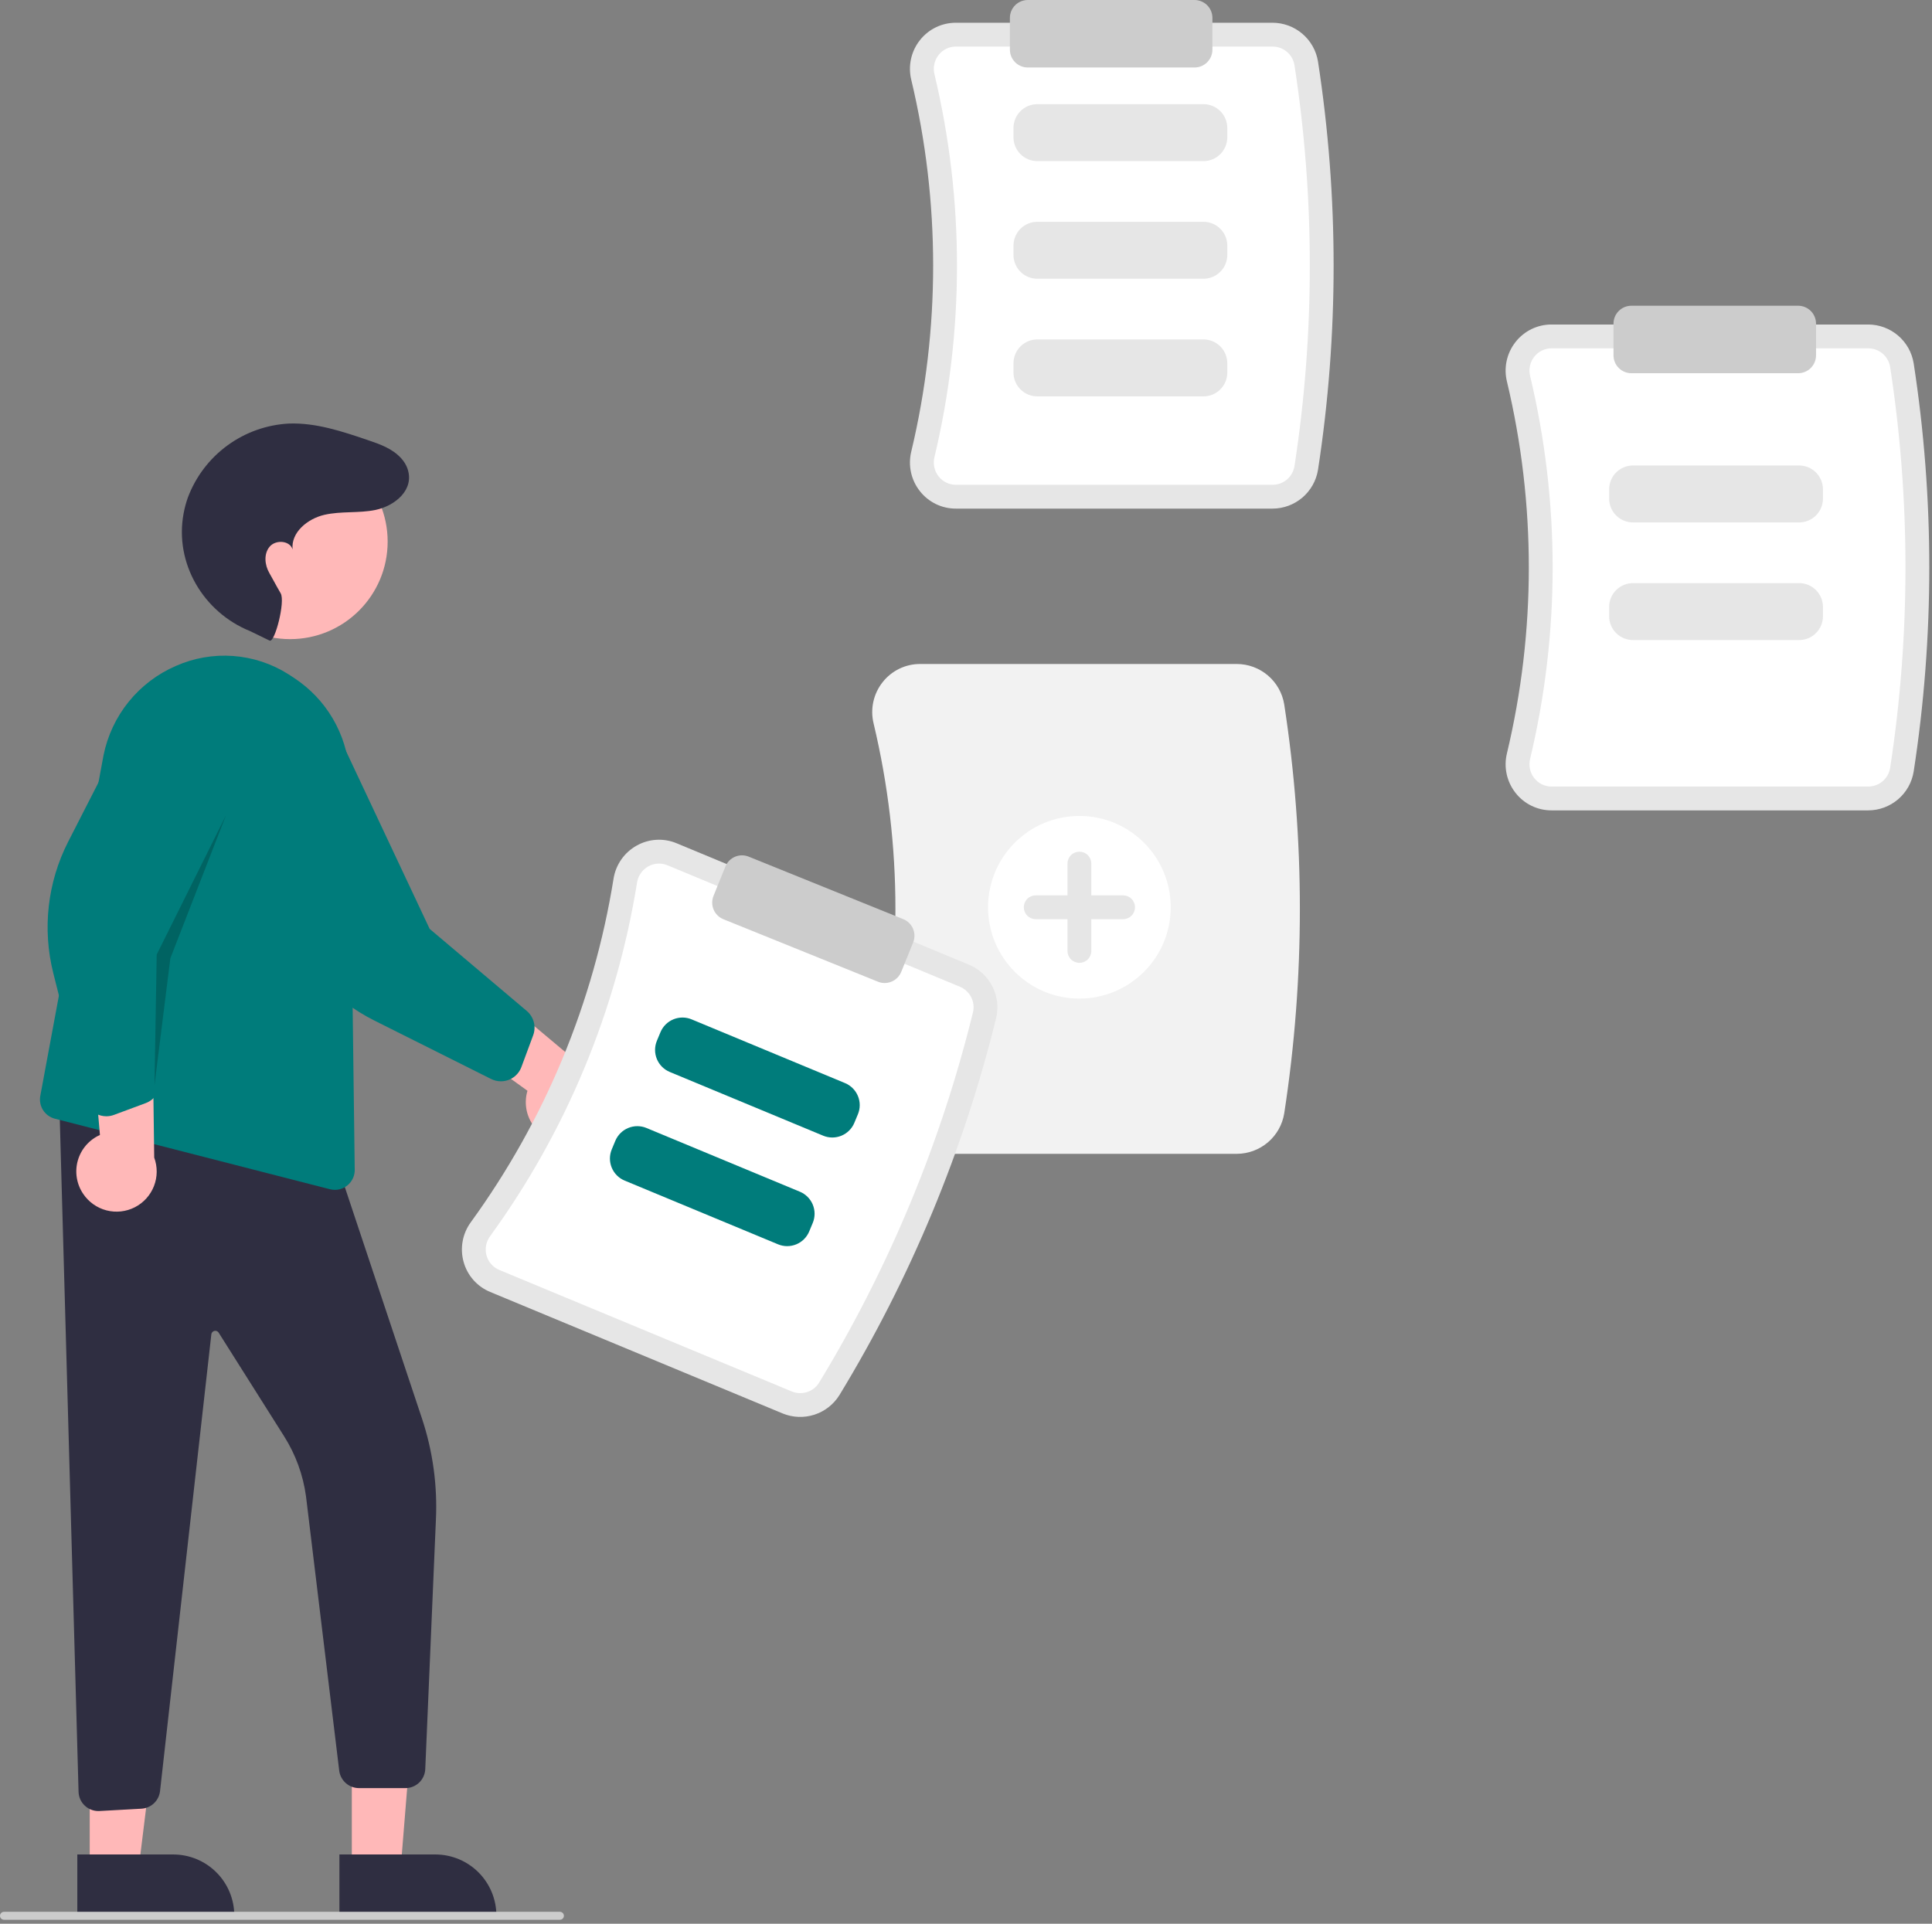 <svg width="242" height="241" viewBox="0 0 242 241" fill="none" xmlns="http://www.w3.org/2000/svg">
<rect x="0" y="0" width="242" height="241" fill="#808080" stroke="none"/>
<g clip-path="url(#clip0_1688_3762)">
<path d="M159.4 63.717H119.736C118.867 63.72 118.01 63.525 117.228 63.146C116.447 62.767 115.762 62.215 115.226 61.532C114.68 60.842 114.299 60.037 114.112 59.178C113.924 58.319 113.935 57.428 114.144 56.574C117.799 41.262 117.799 25.304 114.143 9.992C113.935 9.138 113.924 8.248 114.112 7.388C114.299 6.529 114.68 5.724 115.226 5.035C115.762 4.351 116.447 3.799 117.228 3.421C118.01 3.042 118.867 2.846 119.736 2.849H159.4C160.77 2.853 162.093 3.343 163.135 4.232C164.177 5.12 164.87 6.35 165.09 7.702C167.7 24.656 167.7 41.91 165.09 58.865C164.87 60.217 164.177 61.446 163.135 62.335C162.093 63.224 160.77 63.713 159.4 63.717Z" fill="#E6E6E6"/>
<path d="M119.738 5.834C119.321 5.832 118.909 5.926 118.534 6.108C118.158 6.29 117.829 6.554 117.572 6.883C117.307 7.219 117.122 7.611 117.031 8.029C116.94 8.447 116.946 8.881 117.048 9.297C120.813 25.066 120.813 41.501 117.048 57.27C116.946 57.686 116.94 58.119 117.031 58.537C117.122 58.956 117.307 59.348 117.572 59.684C117.829 60.012 118.158 60.277 118.534 60.459C118.909 60.641 119.321 60.734 119.738 60.733H159.402C160.06 60.733 160.697 60.5 161.198 60.075C161.7 59.65 162.035 59.06 162.143 58.412C164.707 41.758 164.707 24.809 162.143 8.155C162.035 7.506 161.7 6.917 161.198 6.492C160.697 6.067 160.06 5.834 159.402 5.834L119.738 5.834Z" fill="white"/>
<path d="M150.746 20.185H129.932C129.14 20.184 128.382 19.869 127.822 19.309C127.263 18.75 126.948 17.991 126.947 17.2V16.034C126.948 15.243 127.263 14.484 127.822 13.925C128.382 13.365 129.14 13.05 129.932 13.05H150.746C151.537 13.05 152.296 13.365 152.855 13.925C153.415 14.484 153.729 15.243 153.73 16.034V17.2C153.729 17.991 153.415 18.75 152.855 19.309C152.296 19.869 151.537 20.184 150.746 20.185Z" fill="#E6E6E6"/>
<path d="M150.746 34.921H129.932C129.14 34.92 128.382 34.605 127.822 34.046C127.263 33.486 126.948 32.727 126.947 31.936V30.77C126.948 29.979 127.263 29.22 127.822 28.661C128.382 28.101 129.14 27.787 129.932 27.786H150.746C151.537 27.787 152.296 28.101 152.855 28.661C153.415 29.22 153.729 29.979 153.73 30.77V31.936C153.729 32.727 153.415 33.486 152.855 34.046C152.296 34.605 151.537 34.92 150.746 34.921Z" fill="#E6E6E6"/>
<path d="M150.746 49.657H129.932C129.14 49.656 128.382 49.341 127.822 48.782C127.263 48.222 126.948 47.464 126.947 46.673V45.506C126.948 44.715 127.263 43.956 127.822 43.397C128.382 42.837 129.14 42.523 129.932 42.522H150.746C151.537 42.523 152.296 42.837 152.855 43.397C153.415 43.956 153.729 44.715 153.73 45.506V46.673C153.729 47.464 153.415 48.222 152.855 48.782C152.296 49.341 151.537 49.656 150.746 49.657Z" fill="#E6E6E6"/>
<path d="M234.013 101.521H194.349C193.48 101.524 192.623 101.328 191.842 100.95C191.06 100.571 190.375 100.019 189.839 99.336C189.294 98.646 188.913 97.841 188.725 96.982C188.537 96.123 188.548 95.232 188.757 94.377C192.412 79.066 192.412 63.108 188.757 47.796C188.548 46.942 188.537 46.051 188.725 45.192C188.913 44.333 189.294 43.528 189.839 42.838C190.375 42.155 191.06 41.603 191.841 41.224C192.623 40.846 193.48 40.65 194.349 40.653H234.013C235.383 40.657 236.706 41.147 237.748 42.035C238.79 42.924 239.483 44.154 239.703 45.505C242.314 62.46 242.314 79.714 239.703 96.669C239.483 98.02 238.79 99.25 237.748 100.139C236.706 101.027 235.383 101.517 234.013 101.521Z" fill="#E6E6E6"/>
<path d="M194.349 43.637C193.932 43.636 193.52 43.73 193.145 43.911C192.77 44.093 192.441 44.358 192.183 44.686C191.918 45.022 191.733 45.414 191.642 45.833C191.551 46.251 191.557 46.684 191.659 47.1C195.424 62.87 195.424 79.304 191.659 95.073C191.557 95.489 191.551 95.923 191.642 96.341C191.733 96.759 191.918 97.151 192.183 97.487C192.441 97.815 192.77 98.081 193.145 98.262C193.52 98.444 193.932 98.538 194.349 98.537H234.014C234.671 98.537 235.308 98.303 235.81 97.878C236.311 97.453 236.646 96.864 236.754 96.215C239.318 79.561 239.318 62.613 236.754 45.959C236.646 45.31 236.311 44.721 235.81 44.295C235.308 43.87 234.671 43.637 234.014 43.637L194.349 43.637Z" fill="white"/>
<path d="M154.924 144.547H115.26C114.354 144.55 113.459 144.346 112.644 143.951C111.829 143.556 111.114 142.98 110.555 142.267C109.986 141.548 109.588 140.709 109.393 139.813C109.197 138.917 109.208 137.988 109.426 137.097C113.072 121.823 113.072 105.906 109.426 90.632C109.208 89.741 109.197 88.812 109.393 87.916C109.588 87.02 109.986 86.181 110.555 85.462C111.114 84.749 111.829 84.173 112.644 83.778C113.459 83.383 114.354 83.179 115.26 83.182H154.924C156.353 83.186 157.734 83.697 158.821 84.624C159.908 85.552 160.631 86.835 160.86 88.245C163.474 105.225 163.474 122.504 160.86 139.484C160.631 140.894 159.908 142.177 158.821 143.104C157.734 144.032 156.353 144.543 154.924 144.547Z" fill="#F2F2F2"/>
<path d="M225.357 65.449H204.543C203.752 65.448 202.993 65.134 202.434 64.574C201.874 64.015 201.559 63.256 201.559 62.465V61.299C201.559 60.507 201.874 59.749 202.434 59.189C202.993 58.63 203.752 58.315 204.543 58.314H225.357C226.149 58.315 226.907 58.63 227.467 59.189C228.026 59.749 228.341 60.507 228.342 61.299V62.465C228.341 63.256 228.026 64.015 227.467 64.574C226.907 65.134 226.149 65.448 225.357 65.449Z" fill="#E6E6E6"/>
<path d="M225.357 80.186H204.543C203.752 80.185 202.993 79.87 202.434 79.311C201.874 78.751 201.559 77.992 201.559 77.201V76.035C201.559 75.244 201.874 74.485 202.434 73.926C202.993 73.366 203.752 73.051 204.543 73.05H225.357C226.149 73.051 226.907 73.366 227.467 73.926C228.026 74.485 228.341 75.244 228.342 76.035V77.201C228.341 77.992 228.026 78.751 227.467 79.311C226.907 79.87 226.149 80.185 225.357 80.186Z" fill="#E6E6E6"/>
<path d="M135.202 125.1C141.521 125.1 146.643 119.978 146.643 113.659C146.643 107.341 141.521 102.219 135.202 102.219C128.884 102.219 123.762 107.341 123.762 113.659C123.762 119.978 128.884 125.1 135.202 125.1Z" fill="white"/>
<path d="M140.676 112.167H136.696V108.188C136.696 107.792 136.539 107.412 136.259 107.133C135.979 106.853 135.6 106.696 135.204 106.696C134.808 106.696 134.429 106.853 134.149 107.133C133.869 107.412 133.712 107.792 133.712 108.188V112.167H129.732C129.337 112.167 128.957 112.324 128.677 112.604C128.397 112.884 128.24 113.264 128.24 113.659C128.24 114.055 128.397 114.435 128.677 114.715C128.957 114.994 129.337 115.152 129.732 115.152H133.712V119.131C133.712 119.527 133.869 119.906 134.149 120.186C134.429 120.466 134.808 120.623 135.204 120.623C135.6 120.623 135.979 120.466 136.259 120.186C136.539 119.906 136.696 119.527 136.696 119.131V115.152H140.676C141.071 115.152 141.451 114.994 141.731 114.715C142.011 114.435 142.168 114.055 142.168 113.659C142.168 113.264 142.011 112.884 141.731 112.604C141.451 112.324 141.071 112.167 140.676 112.167Z" fill="#E6E6E6"/>
<path d="M149.628 8.456H128.736C128.143 8.455 127.574 8.219 127.154 7.8C126.735 7.38 126.499 6.811 126.498 6.218V2.238C126.499 1.645 126.735 1.076 127.154 0.656C127.574 0.237 128.143 0.001 128.736 0H149.628C150.221 0.001 150.79 0.237 151.21 0.656C151.629 1.076 151.866 1.645 151.866 2.238V6.218C151.866 6.811 151.629 7.38 151.21 7.8C150.79 8.219 150.221 8.455 149.628 8.456Z" fill="#CCCCCC"/>
<path d="M225.235 46.757H204.344C203.75 46.756 203.181 46.52 202.762 46.101C202.342 45.681 202.106 45.112 202.105 44.519V40.539C202.106 39.946 202.342 39.377 202.762 38.957C203.181 38.538 203.75 38.302 204.344 38.301H225.235C225.829 38.302 226.398 38.538 226.817 38.957C227.237 39.377 227.473 39.946 227.474 40.539V44.519C227.473 45.112 227.237 45.681 226.817 46.101C226.398 46.52 225.829 46.756 225.235 46.757Z" fill="#CCCCCC"/>
<path d="M44.069 234.313H50.168L52.074 210.791H44.068L44.069 234.313Z" fill="#FFB8B8"/>
<path d="M42.514 232.322L54.523 232.321H54.524C55.529 232.321 56.524 232.519 57.453 232.904C58.381 233.288 59.225 233.852 59.935 234.563C60.646 235.274 61.21 236.117 61.594 237.046C61.979 237.974 62.177 238.97 62.177 239.975V240.223L42.514 240.224L42.514 232.322Z" fill="#2F2E41"/>
<path d="M11.239 234.313H17.338L20.239 210.791H11.238L11.239 234.313Z" fill="#FFB8B8"/>
<path d="M9.684 232.322L21.693 232.321H21.694C22.699 232.321 23.694 232.519 24.622 232.904C25.551 233.288 26.395 233.852 27.105 234.563C27.816 235.274 28.38 236.117 28.765 237.046C29.149 237.974 29.347 238.97 29.347 239.975V240.223L9.684 240.224L9.684 232.322Z" fill="#2F2E41"/>
<path d="M12.323 226.882C11.7 226.882 11.101 226.648 10.644 226.226C10.398 226.002 10.2 225.731 10.062 225.429C9.924 225.126 9.849 224.799 9.84 224.467L7.395 136.816L42.12 145.497L52.834 177.639C54.215 181.773 54.813 186.13 54.597 190.484L53.267 221.64C53.236 222.279 52.962 222.881 52.499 223.322C52.036 223.762 51.422 224.008 50.783 224.008H44.958C44.357 224.005 43.777 223.786 43.324 223.39C42.872 222.995 42.577 222.449 42.494 221.854L38.331 187.462C37.967 184.779 37.029 182.206 35.579 179.919L27.387 166.948C27.332 166.862 27.252 166.794 27.158 166.755C27.063 166.716 26.958 166.706 26.858 166.729C26.758 166.751 26.668 166.804 26.599 166.88C26.53 166.955 26.486 167.051 26.473 167.152L20.044 224.399C19.975 224.98 19.704 225.517 19.277 225.917C18.851 226.317 18.297 226.554 17.713 226.586L12.464 226.878C12.417 226.881 12.37 226.882 12.323 226.882Z" fill="#2F2E41"/>
<path d="M36.34 80.068C43.087 80.068 48.557 74.598 48.557 67.851C48.557 61.103 43.087 55.633 36.34 55.633C29.593 55.633 24.123 61.103 24.123 67.851C24.123 74.598 29.593 80.068 36.34 80.068Z" fill="#FFB8B8"/>
<path d="M41.952 149.061C41.742 149.061 41.532 149.034 41.329 148.982L6.875 140.148C6.259 139.99 5.727 139.603 5.388 139.065C5.05 138.527 4.93 137.879 5.053 137.255L12.966 94.632C13.459 92.168 14.542 89.86 16.124 87.907C17.705 85.955 19.736 84.415 22.044 83.42C24.292 82.425 26.75 81.999 29.203 82.179C31.654 82.359 34.025 83.139 36.103 84.452C36.586 84.753 37.072 85.081 37.547 85.428C39.462 86.84 41.023 88.677 42.108 90.793C43.194 92.91 43.774 95.25 43.804 97.629L44.433 146.539C44.437 146.868 44.376 147.194 44.254 147.5C44.131 147.805 43.949 148.083 43.718 148.317C43.488 148.552 43.213 148.738 42.91 148.866C42.606 148.994 42.281 149.06 41.952 149.061Z" fill="#007C7B"/>
<path d="M10.421 149.563C10.01 148.958 9.737 148.27 9.621 147.548C9.504 146.827 9.547 146.088 9.747 145.384C9.947 144.681 10.299 144.03 10.777 143.477C11.256 142.924 11.85 142.483 12.518 142.185L10.985 124.476L19.106 128.877L19.316 145.019C19.743 146.174 19.732 147.445 19.284 148.592C18.836 149.739 17.983 150.682 16.887 151.242C15.79 151.802 14.527 151.94 13.335 151.631C12.143 151.321 11.107 150.586 10.421 149.563Z" fill="#FFB8B8"/>
<path d="M13.322 139.843C13.093 139.842 12.865 139.814 12.643 139.757C12.165 139.635 11.729 139.386 11.382 139.037C11.034 138.688 10.787 138.252 10.667 137.774L6.676 121.914C5.281 116.375 5.946 110.518 8.547 105.433L16.908 89.077C17.436 87.119 18.713 85.447 20.464 84.421C22.214 83.396 24.297 83.1 26.263 83.596C27.244 83.844 28.165 84.283 28.974 84.889C29.783 85.496 30.464 86.257 30.976 87.128C31.5 88.012 31.842 88.991 31.983 90.008C32.124 91.025 32.062 92.061 31.799 93.054L19.897 119.668L20.038 135.603C20.042 136.165 19.873 136.715 19.554 137.178C19.235 137.641 18.782 137.995 18.256 138.192L14.273 139.671C13.969 139.785 13.646 139.843 13.322 139.843Z" fill="#007C7B"/>
<path d="M70.295 143.049C69.568 142.966 68.869 142.725 68.246 142.342C67.622 141.959 67.091 141.445 66.688 140.834C66.285 140.224 66.021 139.533 65.914 138.809C65.808 138.086 65.861 137.348 66.07 136.647L51.648 126.257L60.282 122.973L72.653 133.343C73.807 133.773 74.763 134.611 75.34 135.699C75.917 136.786 76.076 138.047 75.785 139.244C75.494 140.44 74.775 141.488 73.763 142.19C72.751 142.891 71.517 143.197 70.295 143.049Z" fill="#FFB8B8"/>
<path d="M62.743 135.461C62.318 135.461 61.899 135.362 61.518 135.172L46.895 127.851C41.787 125.295 37.782 120.97 35.623 115.682L28.681 98.675C27.541 96.997 27.107 94.938 27.472 92.943C27.836 90.948 28.97 89.175 30.629 88.008C31.458 87.426 32.395 87.014 33.385 86.796C34.375 86.579 35.398 86.561 36.395 86.743C37.403 86.925 38.366 87.304 39.226 87.86C40.087 88.416 40.829 89.138 41.409 89.983L53.817 116.365L65.987 126.653C66.415 127.017 66.722 127.504 66.865 128.047C67.007 128.591 66.98 129.166 66.786 129.693L65.309 133.677C65.116 134.199 64.767 134.65 64.31 134.968C63.851 135.289 63.304 135.461 62.743 135.461Z" fill="#007C7B"/>
<path d="M33.776 80.255C34.425 80.539 35.754 75.366 35.159 74.332C34.273 72.793 34.325 72.804 33.738 71.787C33.15 70.769 33.018 69.376 33.78 68.48C34.541 67.584 36.302 67.703 36.65 68.826C36.426 66.693 38.536 64.979 40.626 64.497C42.715 64.015 44.92 64.314 47.021 63.886C49.459 63.388 51.996 61.344 51.024 58.662C50.857 58.216 50.607 57.805 50.287 57.452C49.163 56.188 47.59 55.648 46.053 55.126C42.855 54.041 39.569 52.941 36.193 53.061C33.412 53.207 30.733 54.16 28.485 55.804C26.237 57.448 24.517 59.711 23.536 62.318C23.303 62.97 23.123 63.639 22.997 64.32C21.838 70.55 25.456 76.695 31.332 79.067L33.776 80.255Z" fill="#2F2E41"/>
<path opacity="0.2" d="M19.35 135.965L19.627 119.585L28.303 102.141L21.339 120.048L19.35 135.965Z" fill="black"/>
<path d="M98.03 177.071L61.401 161.852C60.599 161.521 59.882 161.012 59.305 160.362C58.729 159.713 58.308 158.94 58.076 158.104C57.836 157.257 57.793 156.368 57.95 155.502C58.106 154.637 58.458 153.819 58.978 153.11C68.229 140.372 74.352 125.636 76.85 110.093C76.986 109.224 77.318 108.398 77.82 107.676C78.323 106.955 78.984 106.358 79.753 105.93C80.51 105.505 81.354 105.258 82.221 105.208C83.088 105.158 83.955 105.307 84.755 105.642L121.384 120.861C122.647 121.39 123.682 122.35 124.303 123.571C124.924 124.791 125.092 126.193 124.777 127.525C120.682 144.184 114.062 160.117 105.146 174.773C104.425 175.937 103.313 176.806 102.01 177.227C100.707 177.648 99.296 177.593 98.03 177.071Z" fill="#E6E6E6"/>
<path d="M83.609 108.399C83.224 108.237 82.808 108.166 82.391 108.19C81.975 108.214 81.57 108.332 81.206 108.536C80.832 108.745 80.511 109.036 80.267 109.387C80.022 109.739 79.861 110.141 79.796 110.564C77.222 126.572 70.917 141.748 61.389 154.866C61.136 155.211 60.964 155.609 60.887 156.03C60.811 156.451 60.831 156.884 60.947 157.296C61.059 157.698 61.261 158.069 61.538 158.381C61.815 158.693 62.159 158.938 62.545 159.096L99.174 174.315C99.781 174.567 100.458 174.596 101.084 174.396C101.711 174.196 102.246 173.78 102.595 173.222C111.352 158.827 117.855 143.176 121.877 126.812C122.027 126.172 121.944 125.499 121.643 124.914C121.343 124.329 120.845 123.87 120.238 123.617L83.609 108.399Z" fill="white"/>
<path d="M103.112 142.276L83.891 134.29C83.161 133.986 82.581 133.404 82.279 132.673C81.977 131.941 81.977 131.12 82.28 130.389L82.728 129.312C83.032 128.582 83.614 128.002 84.345 127.7C85.076 127.398 85.898 127.398 86.629 127.701L105.85 135.687C106.58 135.992 107.16 136.573 107.462 137.305C107.764 138.036 107.764 138.857 107.461 139.588L107.013 140.665C106.709 141.396 106.127 141.975 105.396 142.277C104.665 142.579 103.843 142.579 103.112 142.276Z" fill="#007C7B"/>
<path d="M97.458 155.884L78.237 147.898C77.506 147.594 76.927 147.012 76.625 146.281C76.323 145.55 76.323 144.728 76.626 143.997L77.073 142.92C77.378 142.19 77.959 141.61 78.691 141.308C79.422 141.006 80.243 141.007 80.974 141.309L100.196 149.296C100.926 149.6 101.506 150.182 101.808 150.913C102.11 151.644 102.109 152.466 101.807 153.197L101.359 154.274C101.055 155.004 100.473 155.584 99.742 155.886C99.01 156.188 98.189 156.187 97.458 155.884Z" fill="#007C7B"/>
<path d="M110.815 123.151C110.527 123.151 110.242 123.095 109.976 122.987L90.608 115.156C90.058 114.933 89.619 114.501 89.387 113.954C89.155 113.408 89.15 112.792 89.371 112.242L90.863 108.552C91.086 108.002 91.518 107.563 92.064 107.331C92.611 107.099 93.227 107.094 93.777 107.316L113.145 115.147C113.695 115.37 114.134 115.802 114.366 116.349C114.598 116.895 114.603 117.511 114.382 118.061L112.89 121.751C112.723 122.164 112.436 122.518 112.066 122.767C111.697 123.016 111.261 123.15 110.815 123.151Z" fill="#CCCCCC"/>
<path d="M70.135 240.5H0.497C0.365 240.5 0.239 240.448 0.146 240.355C0.052 240.261 0 240.135 0 240.003C0 239.871 0.052 239.744 0.146 239.651C0.239 239.558 0.365 239.505 0.497 239.505H70.135C70.267 239.505 70.394 239.558 70.487 239.651C70.581 239.744 70.633 239.871 70.633 240.003C70.633 240.135 70.581 240.261 70.487 240.355C70.394 240.448 70.267 240.5 70.135 240.5Z" fill="#CCCCCC"/>
</g>
<defs>
<clipPath id="clip0_1688_3762">
<rect width="241.661" height="240.5" fill="white"/>
</clipPath>
</defs>
</svg>

